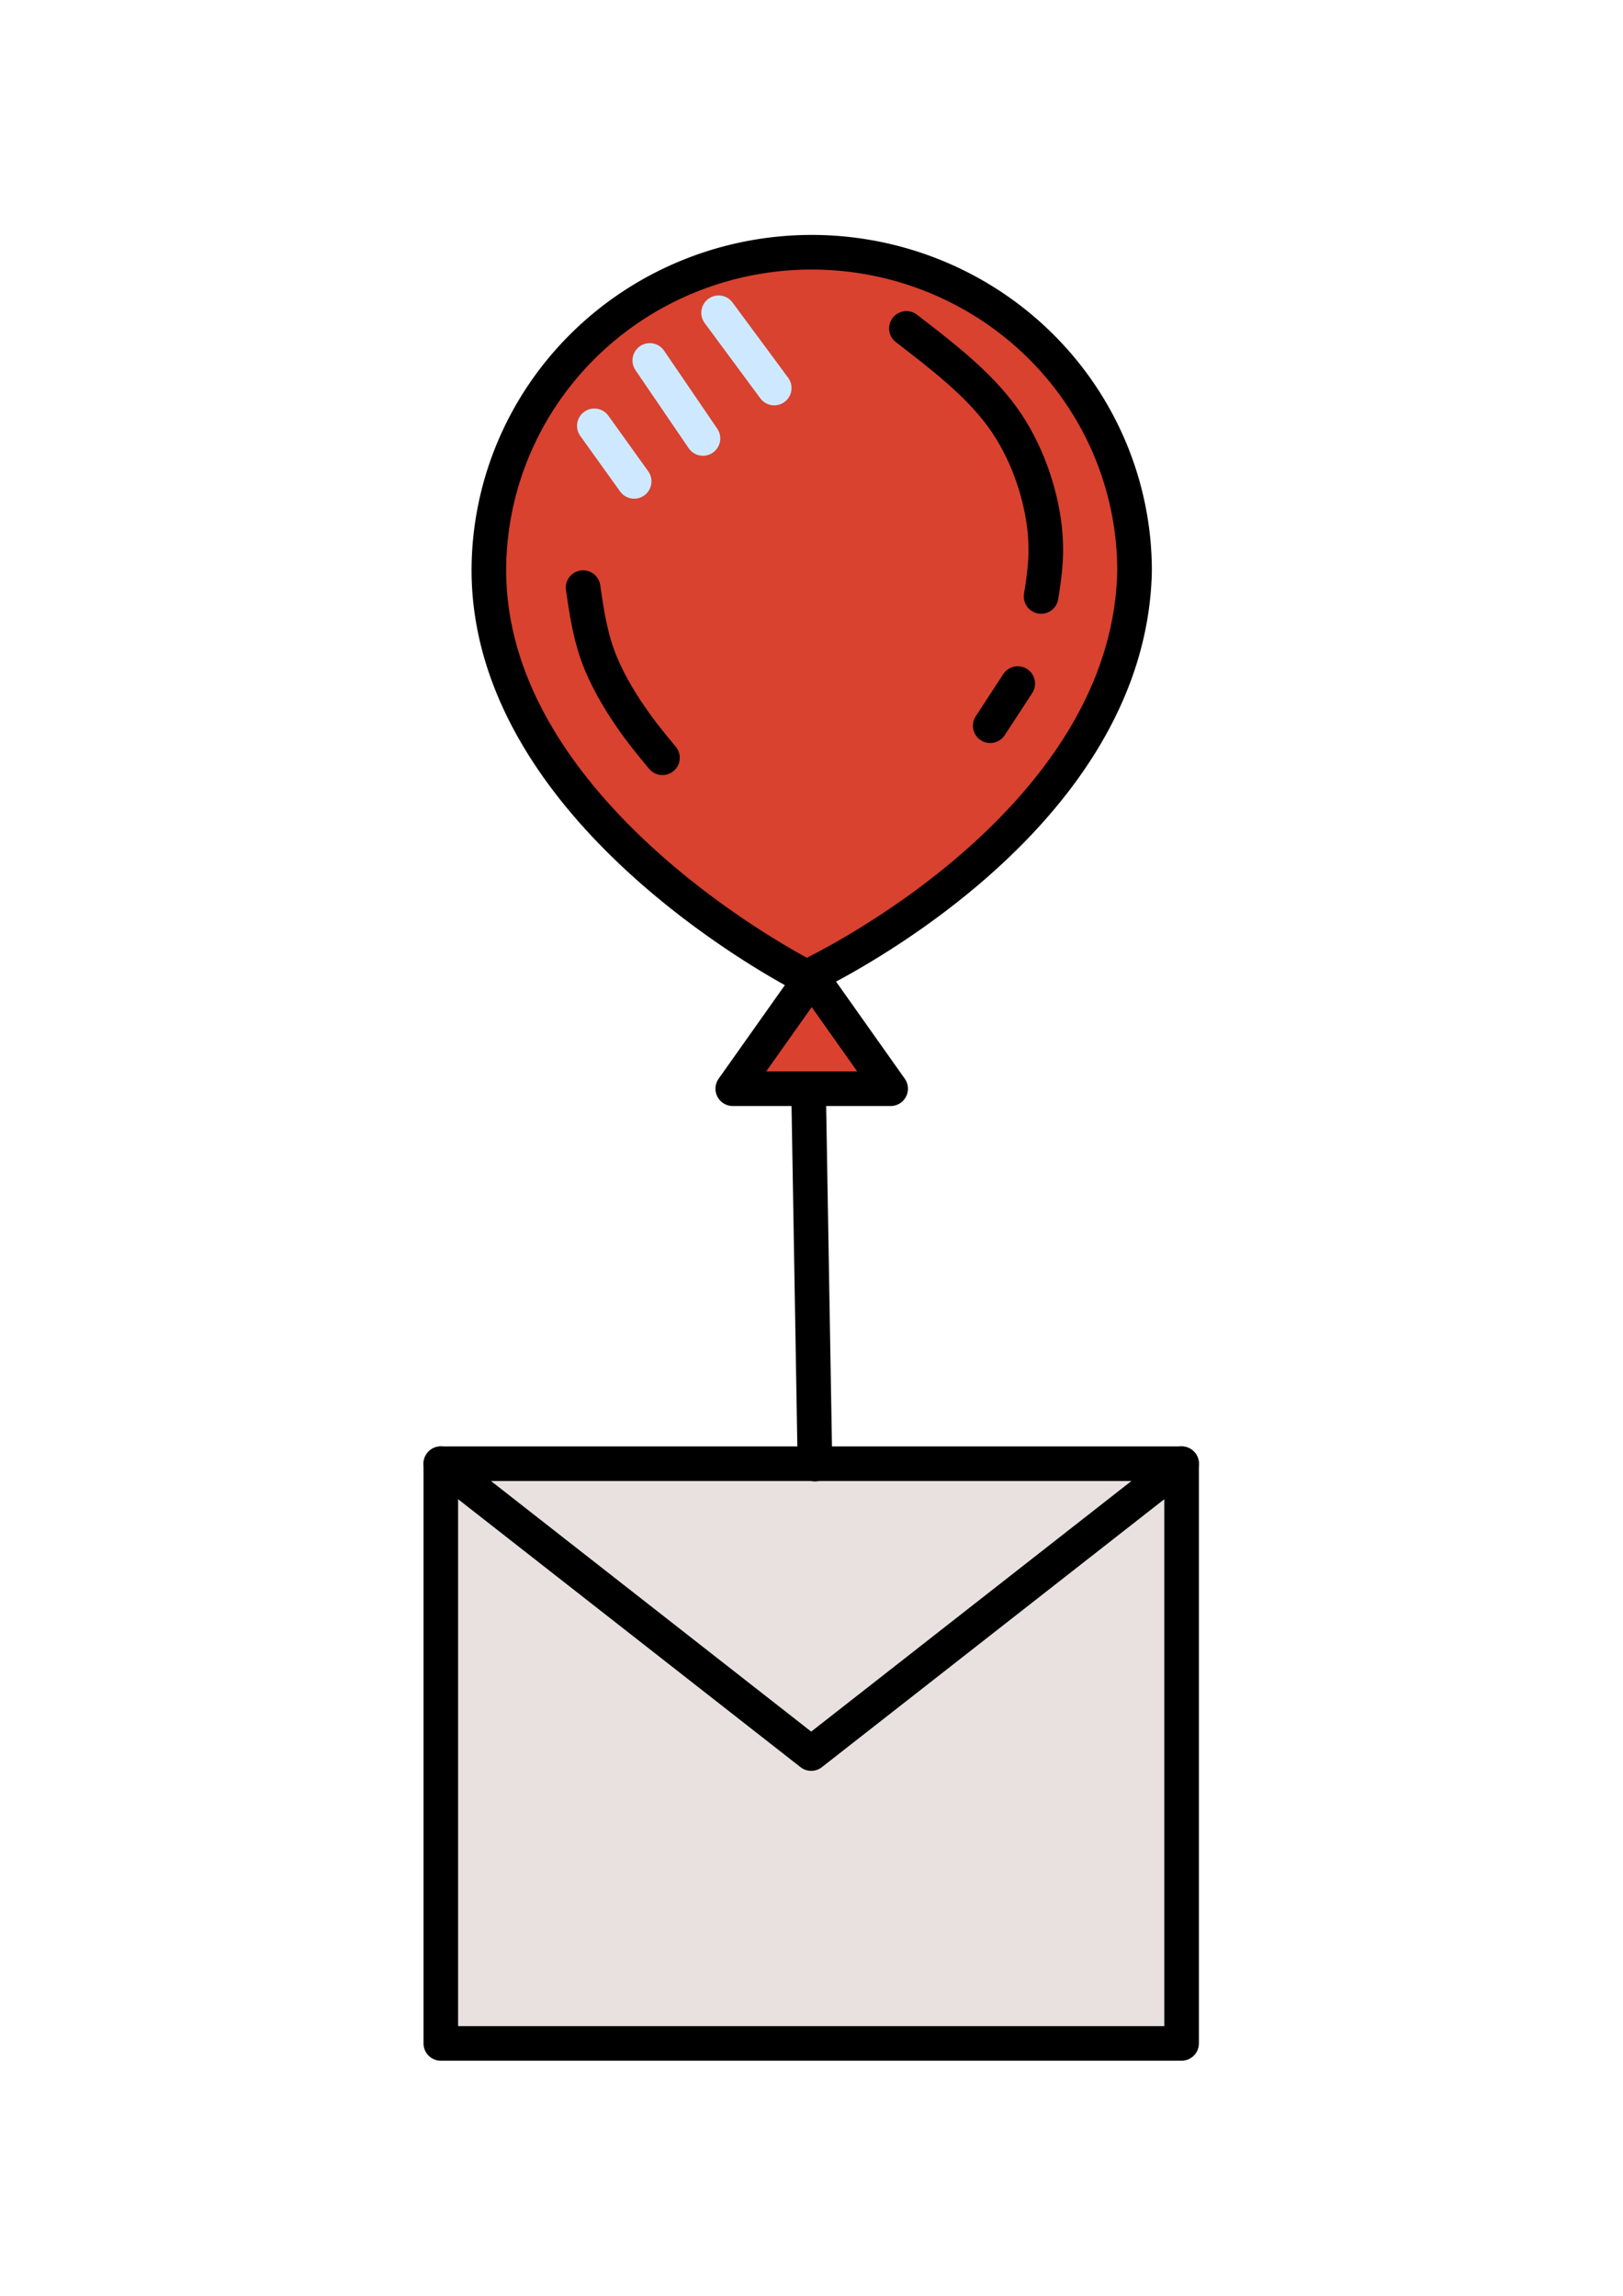 <?xml version="1.0" encoding="UTF-8" standalone="no"?>
<!-- Created with Inkscape (http://www.inkscape.org/) -->

<svg
   width="210mm"
   height="297mm"
   viewBox="0 0 210 297"
   version="1.1"
   id="svg1"
   xmlns="http://www.w3.org/2000/svg"
   xmlns:svg="http://www.w3.org/2000/svg">
  <defs
     id="defs1" />
  <g
     id="layer1">
    <g
       id="g2">
      <g
         id="g62"
         transform="matrix(0.904,0,0,0.904,-181.522,14.288)"
         style="stroke-width:1.106">
        <g
           id="g3"
           transform="matrix(0.542,0,0,0.542,234.944,170.925)"
           style="stroke:#000000;stroke-width:9.132;stroke-dasharray:none;stroke-opacity:1">
          <rect
             style="fill:#e8e1df;fill-opacity:1;stroke:#000000;stroke-width:9.132;stroke-linecap:round;stroke-linejoin:round;stroke-miterlimit:3.7;stroke-dasharray:none;stroke-opacity:1"
             id="rect1"
             width="195.631"
             height="153.059"
             x="53.407"
             y="41.941" />
          <path
             style="fill:none;fill-opacity:1;stroke:#000000;stroke-width:9.132;stroke-linecap:round;stroke-linejoin:round;stroke-miterlimit:3.7;stroke-dasharray:none;stroke-opacity:1"
             d="M 249.038,41.941 151.223,118.471 53.407,41.941"
             id="path2" />
        </g>
        <path
           id="path8"
           style="fill:#d8422f;fill-opacity:1;stroke:#000000;stroke-width:4.954;stroke-linecap:round;stroke-linejoin:round;stroke-miterlimit:3.7;stroke-dasharray:none;stroke-opacity:1"
           d="m 270.77,65.885 a 46.209,45.594 0 0 1 46.209,-45.594 46.209,45.594 0 0 1 46.209,45.594 m 0,0 v 0 c -0.728,36.79 -46.941,58.145 -46.941,58.145 0,0 -45.374,-22.746 -45.476,-58.145" />
        <path
           style="fill:none;fill-opacity:1;stroke:#000000;stroke-width:3.805;stroke-linecap:round;stroke-linejoin:round;stroke-miterlimit:3.7;stroke-dasharray:none;stroke-opacity:1"
           d="m 77.946,130.814 c 0.229,13.401 0.458,26.802 0.687,40.203"
           id="path11"
           transform="matrix(1.302,0,0,1.302,215.064,-28.949)" />
        <path
           style="fill:#da422f;fill-opacity:1;stroke:#000000;stroke-width:4.954;stroke-linecap:round;stroke-linejoin:round;stroke-miterlimit:3.7;stroke-dasharray:none;stroke-opacity:1"
           d="m 305.68,139.993 11.299,-15.963 11.299,15.963 h -22.599"
           id="path12" />
        <path
           style="fill:#da422f;fill-opacity:1;stroke:#000000;stroke-width:3.805;stroke-linecap:round;stroke-linejoin:round;stroke-miterlimit:3.7;stroke-dasharray:none;stroke-opacity:1"
           d="m 89.032,46.192 c 3.958,3.046 7.915,6.092 10.576,9.781 2.661,3.689 4.026,8.02 4.515,11.406 0.489,3.387 0.102,5.829 -0.285,8.271"
           id="path13"
           transform="matrix(1.302,0,0,1.302,214.617,-28.949)" />
        <path
           style="fill:#da422f;fill-opacity:1;stroke:#000000;stroke-width:3.805;stroke-linecap:round;stroke-linejoin:round;stroke-miterlimit:3.7;stroke-dasharray:none;stroke-opacity:1"
           d="m 101.269,85.227 c -1.009,1.545 -2.017,3.089 -3.026,4.634"
           id="path14"
           transform="matrix(1.302,0,0,1.302,214.617,-28.949)" />
        <path
           style="fill:#da422f;fill-opacity:1;stroke:#000000;stroke-width:3.805;stroke-linecap:round;stroke-linejoin:round;stroke-miterlimit:3.7;stroke-dasharray:none;stroke-opacity:1"
           d="m 53.486,74.681 c 0.367,2.513 0.734,5.026 1.611,7.449 0.877,2.423 2.263,4.757 3.533,6.617 1.271,1.86 2.425,3.247 3.58,4.633"
           id="path16"
           transform="matrix(1.302,0,0,1.302,214.617,-28.949)" />
        <path
           style="fill:none;fill-opacity:1;stroke:#cee9ff;stroke-width:3.805;stroke-linecap:round;stroke-linejoin:round;stroke-miterlimit:3.7;stroke-dasharray:none;stroke-opacity:1"
           d="m 54.723,56.9 c 1.459,2.034 2.918,4.069 4.377,6.103"
           id="path46"
           transform="matrix(1.302,0,0,1.302,214.617,-28.949)" />
        <path
           style="fill:none;fill-opacity:1;stroke:#cee9ff;stroke-width:3.805;stroke-linecap:round;stroke-linejoin:round;stroke-miterlimit:3.7;stroke-dasharray:none;stroke-opacity:1"
           d="m 60.82,49.712 c 1.948,2.858 3.896,5.715 5.844,8.573"
           id="path47"
           transform="matrix(1.302,0,0,1.302,214.617,-28.949)" />
        <path
           style="fill:none;fill-opacity:1;stroke:#cee9ff;stroke-width:3.805;stroke-linecap:round;stroke-linejoin:round;stroke-miterlimit:3.7;stroke-dasharray:none;stroke-opacity:1"
           d="m 68.383,44.472 c 2.039,2.758 4.077,5.516 6.116,8.273"
           id="path48"
           transform="matrix(1.302,0,0,1.302,214.617,-28.949)" />
      </g>
    </g>
  </g>
</svg>

